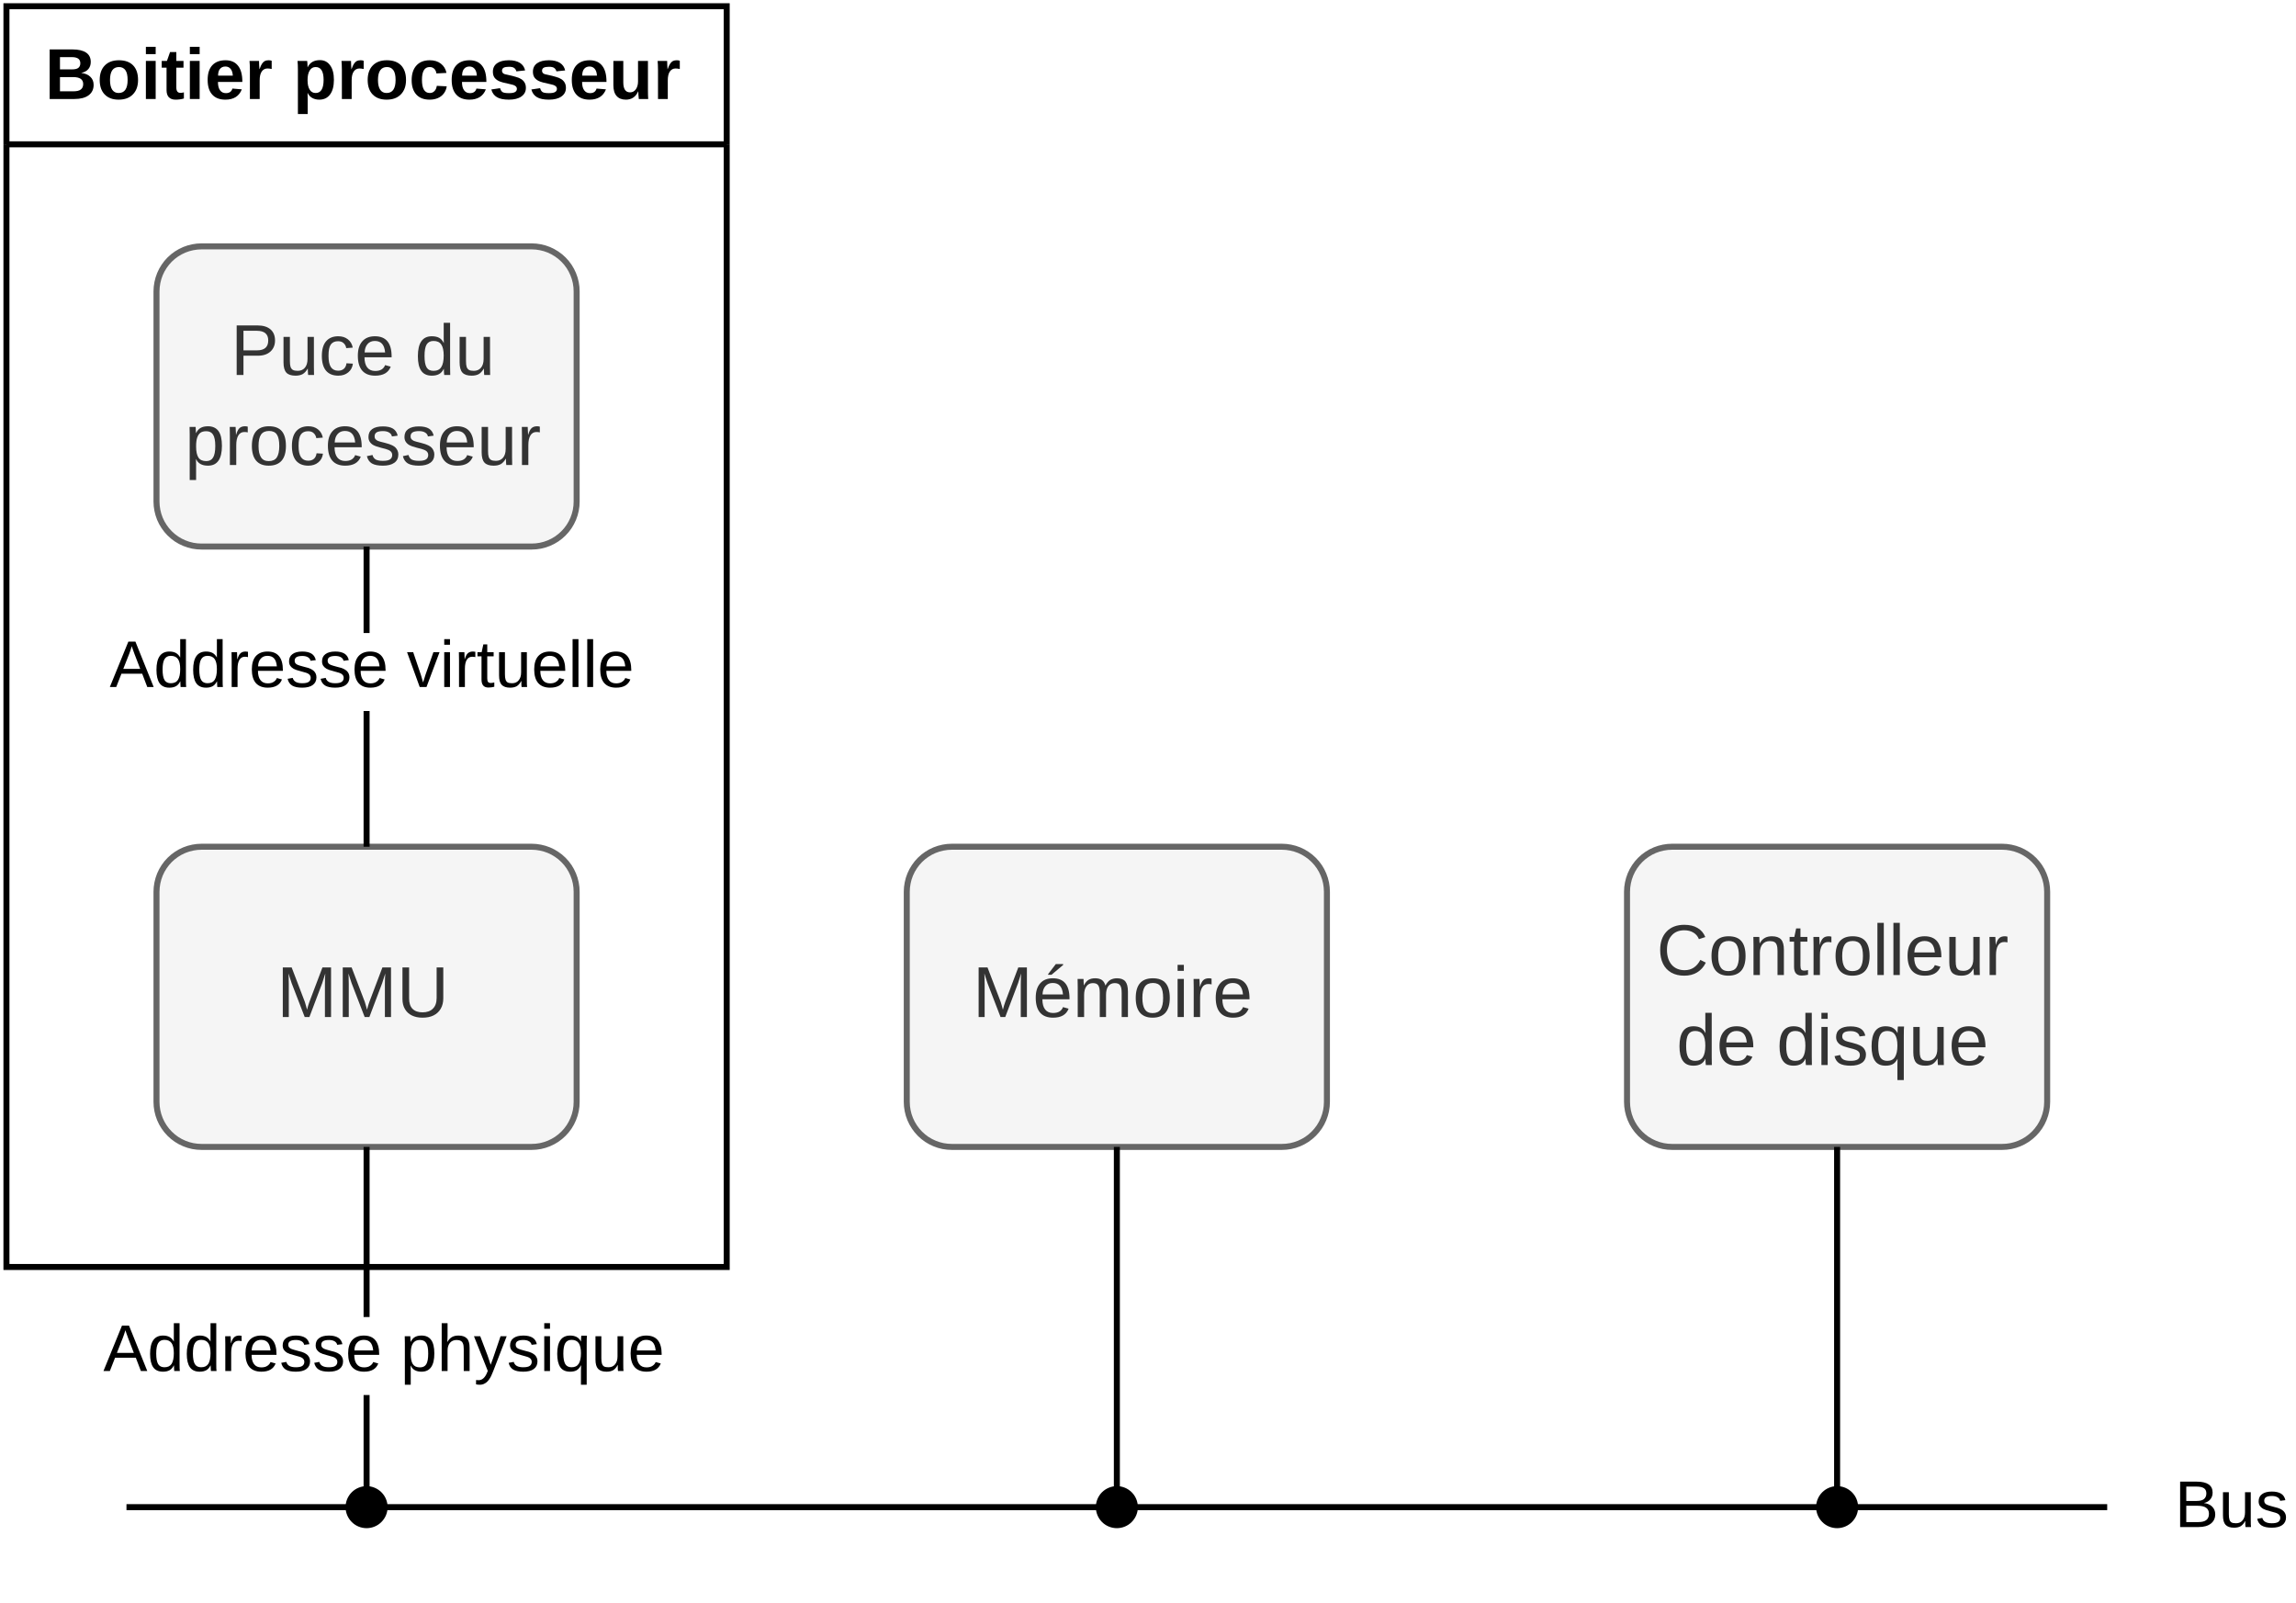 <?xml version="1.0" encoding="UTF-8"?>
<svg xmlns="http://www.w3.org/2000/svg" xmlns:xlink="http://www.w3.org/1999/xlink" width="275.04" height="192" viewBox="0 0 275.04 192">
<rect x="0" y="0" width="275.04" height="192" fill="#808080" stroke="none"/>
<defs>
<g>
<g id="glyph-0-0">
<path d="M 4.859 -1.531 C 4.859 -1.051 4.68 -0.676 4.328 -0.406 C 3.973 -0.133 3.484 0 2.859 0 L 0.656 0 L 0.656 -5.438 L 2.625 -5.438 C 3.906 -5.438 4.547 -5 4.547 -4.125 C 4.547 -3.801 4.453 -3.531 4.266 -3.312 C 4.086 -3.094 3.832 -2.945 3.5 -2.875 C 3.938 -2.82 4.27 -2.676 4.5 -2.438 C 4.738 -2.195 4.859 -1.895 4.859 -1.531 Z M 3.797 -4.031 C 3.797 -4.32 3.695 -4.531 3.5 -4.656 C 3.301 -4.781 3.008 -4.844 2.625 -4.844 L 1.391 -4.844 L 1.391 -3.125 L 2.625 -3.125 C 3.02 -3.125 3.312 -3.195 3.5 -3.344 C 3.695 -3.5 3.797 -3.727 3.797 -4.031 Z M 4.109 -1.594 C 4.109 -2.227 3.66 -2.547 2.766 -2.547 L 1.391 -2.547 L 1.391 -0.594 L 2.812 -0.594 C 3.27 -0.594 3.598 -0.676 3.797 -0.844 C 4.004 -1.008 4.109 -1.258 4.109 -1.594 Z M 4.109 -1.594 "/>
</g>
<g id="glyph-0-1">
<path d="M 1.219 -4.172 L 1.219 -1.531 C 1.219 -1.25 1.242 -1.031 1.297 -0.875 C 1.348 -0.727 1.43 -0.617 1.547 -0.547 C 1.672 -0.484 1.848 -0.453 2.078 -0.453 C 2.41 -0.453 2.672 -0.566 2.859 -0.797 C 3.055 -1.023 3.156 -1.344 3.156 -1.75 L 3.156 -4.172 L 3.844 -4.172 L 3.844 -0.891 C 3.844 -0.398 3.852 -0.102 3.875 0 L 3.219 0 C 3.219 -0.008 3.211 -0.039 3.203 -0.094 C 3.203 -0.156 3.195 -0.223 3.188 -0.297 C 3.188 -0.367 3.188 -0.508 3.188 -0.719 L 3.172 -0.719 C 3.016 -0.426 2.832 -0.219 2.625 -0.094 C 2.414 0.02 2.156 0.078 1.844 0.078 C 1.383 0.078 1.047 -0.035 0.828 -0.266 C 0.617 -0.492 0.516 -0.867 0.516 -1.391 L 0.516 -4.172 Z M 1.219 -4.172 "/>
</g>
<g id="glyph-0-2">
<path d="M 3.672 -1.156 C 3.672 -0.758 3.52 -0.453 3.219 -0.234 C 2.926 -0.023 2.508 0.078 1.969 0.078 C 1.445 0.078 1.047 -0.004 0.766 -0.172 C 0.484 -0.348 0.301 -0.617 0.219 -0.984 L 0.828 -1.094 C 0.891 -0.875 1.016 -0.711 1.203 -0.609 C 1.391 -0.504 1.645 -0.453 1.969 -0.453 C 2.32 -0.453 2.578 -0.504 2.734 -0.609 C 2.898 -0.723 2.984 -0.883 2.984 -1.094 C 2.984 -1.258 2.926 -1.395 2.812 -1.5 C 2.707 -1.602 2.531 -1.688 2.281 -1.75 L 1.781 -1.891 C 1.375 -1.992 1.086 -2.094 0.922 -2.188 C 0.754 -2.289 0.625 -2.41 0.531 -2.547 C 0.438 -2.691 0.391 -2.867 0.391 -3.078 C 0.391 -3.453 0.523 -3.738 0.797 -3.938 C 1.066 -4.145 1.461 -4.25 1.984 -4.25 C 2.441 -4.25 2.805 -4.164 3.078 -4 C 3.348 -3.832 3.52 -3.57 3.594 -3.219 L 2.969 -3.141 C 2.926 -3.328 2.82 -3.469 2.656 -3.562 C 2.488 -3.664 2.266 -3.719 1.984 -3.719 C 1.672 -3.719 1.438 -3.672 1.281 -3.578 C 1.133 -3.484 1.062 -3.336 1.062 -3.141 C 1.062 -3.023 1.094 -2.926 1.156 -2.844 C 1.219 -2.77 1.305 -2.707 1.422 -2.656 C 1.547 -2.602 1.801 -2.523 2.188 -2.422 C 2.562 -2.336 2.828 -2.254 2.984 -2.172 C 3.148 -2.086 3.281 -2 3.375 -1.906 C 3.469 -1.812 3.539 -1.703 3.594 -1.578 C 3.645 -1.453 3.672 -1.312 3.672 -1.156 Z M 3.672 -1.156 "/>
</g>
<g id="glyph-0-3">
<path d="M 4.5 0 L 3.891 -1.594 L 1.406 -1.594 L 0.781 0 L 0.016 0 L 2.234 -5.438 L 3.078 -5.438 L 5.266 0 Z M 2.641 -4.891 L 2.609 -4.781 C 2.547 -4.562 2.453 -4.285 2.328 -3.953 L 1.625 -2.172 L 3.656 -2.172 L 2.969 -3.953 C 2.895 -4.141 2.82 -4.344 2.75 -4.562 Z M 2.641 -4.891 "/>
</g>
<g id="glyph-0-4">
<path d="M 3.172 -0.672 C 3.035 -0.398 2.863 -0.207 2.656 -0.094 C 2.445 0.02 2.188 0.078 1.875 0.078 C 1.344 0.078 0.953 -0.098 0.703 -0.453 C 0.453 -0.805 0.328 -1.344 0.328 -2.062 C 0.328 -3.52 0.844 -4.25 1.875 -4.25 C 2.188 -4.25 2.445 -4.191 2.656 -4.078 C 2.863 -3.961 3.035 -3.781 3.172 -3.531 L 3.172 -5.734 L 3.859 -5.734 L 3.859 -0.859 C 3.859 -0.422 3.867 -0.133 3.891 0 L 3.219 0 C 3.219 -0.039 3.211 -0.133 3.203 -0.281 C 3.191 -0.438 3.188 -0.566 3.188 -0.672 Z M 1.062 -2.094 C 1.062 -1.508 1.141 -1.086 1.297 -0.828 C 1.453 -0.578 1.703 -0.453 2.047 -0.453 C 2.441 -0.453 2.727 -0.586 2.906 -0.859 C 3.082 -1.141 3.172 -1.566 3.172 -2.141 C 3.172 -2.691 3.082 -3.094 2.906 -3.344 C 2.727 -3.602 2.441 -3.734 2.047 -3.734 C 1.703 -3.734 1.453 -3.602 1.297 -3.344 C 1.141 -3.094 1.062 -2.676 1.062 -2.094 Z M 1.062 -2.094 "/>
</g>
<g id="glyph-0-5">
<path d="M 0.547 0 L 0.547 -3.203 C 0.547 -3.492 0.539 -3.816 0.531 -4.172 L 1.188 -4.172 C 1.207 -3.703 1.219 -3.422 1.219 -3.328 L 1.234 -3.328 C 1.336 -3.68 1.461 -3.922 1.609 -4.047 C 1.754 -4.18 1.957 -4.25 2.219 -4.25 C 2.312 -4.25 2.406 -4.238 2.5 -4.219 L 2.5 -3.578 C 2.406 -3.609 2.281 -3.625 2.125 -3.625 C 1.844 -3.625 1.625 -3.5 1.469 -3.25 C 1.32 -3 1.25 -2.641 1.25 -2.172 L 1.25 0 Z M 0.547 0 "/>
</g>
<g id="glyph-0-6">
<path d="M 1.062 -1.938 C 1.062 -1.457 1.16 -1.086 1.359 -0.828 C 1.555 -0.566 1.848 -0.438 2.234 -0.438 C 2.535 -0.438 2.773 -0.5 2.953 -0.625 C 3.141 -0.75 3.266 -0.898 3.328 -1.078 L 3.938 -0.906 C 3.688 -0.25 3.117 0.078 2.234 0.078 C 1.617 0.078 1.145 -0.102 0.812 -0.469 C 0.488 -0.844 0.328 -1.391 0.328 -2.109 C 0.328 -2.805 0.488 -3.336 0.812 -3.703 C 1.145 -4.066 1.609 -4.25 2.203 -4.25 C 3.43 -4.25 4.047 -3.508 4.047 -2.031 L 4.047 -1.938 Z M 3.328 -2.469 C 3.285 -2.914 3.172 -3.238 2.984 -3.438 C 2.805 -3.633 2.539 -3.734 2.188 -3.734 C 1.852 -3.734 1.586 -3.617 1.391 -3.391 C 1.191 -3.172 1.086 -2.863 1.078 -2.469 Z M 3.328 -2.469 "/>
</g>
<g id="glyph-0-7">
</g>
<g id="glyph-0-8">
<path d="M 2.359 0 L 1.547 0 L 0.031 -4.172 L 0.766 -4.172 L 1.688 -1.453 C 1.719 -1.359 1.805 -1.055 1.953 -0.547 L 2.234 -1.453 L 3.188 -4.172 L 3.922 -4.172 Z M 2.359 0 "/>
</g>
<g id="glyph-0-9">
<path d="M 0.531 -5.062 L 0.531 -5.734 L 1.219 -5.734 L 1.219 -5.062 Z M 0.531 0 L 0.531 -4.172 L 1.219 -4.172 L 1.219 0 Z M 0.531 0 "/>
</g>
<g id="glyph-0-10">
<path d="M 2.141 -0.031 C 1.91 0.031 1.676 0.062 1.438 0.062 C 0.883 0.062 0.609 -0.254 0.609 -0.891 L 0.609 -3.672 L 0.125 -3.672 L 0.125 -4.172 L 0.625 -4.172 L 0.828 -5.109 L 1.297 -5.109 L 1.297 -4.172 L 2.062 -4.172 L 2.062 -3.672 L 1.297 -3.672 L 1.297 -1.031 C 1.297 -0.832 1.328 -0.691 1.391 -0.609 C 1.461 -0.523 1.578 -0.484 1.734 -0.484 C 1.828 -0.484 1.961 -0.504 2.141 -0.547 Z M 2.141 -0.031 "/>
</g>
<g id="glyph-0-11">
<path d="M 0.531 0 L 0.531 -5.734 L 1.234 -5.734 L 1.234 0 Z M 0.531 0 "/>
</g>
<g id="glyph-0-12">
<path d="M 4.062 -2.109 C 4.062 -0.648 3.551 0.078 2.531 0.078 C 1.883 0.078 1.453 -0.164 1.234 -0.656 L 1.219 -0.656 C 1.227 -0.633 1.234 -0.414 1.234 0 L 1.234 1.641 L 0.531 1.641 L 0.531 -3.328 C 0.531 -3.754 0.523 -4.035 0.516 -4.172 L 1.188 -4.172 C 1.188 -4.16 1.188 -4.125 1.188 -4.062 C 1.195 -4 1.203 -3.898 1.203 -3.766 C 1.211 -3.641 1.219 -3.551 1.219 -3.5 L 1.234 -3.5 C 1.359 -3.758 1.52 -3.945 1.719 -4.062 C 1.926 -4.188 2.195 -4.25 2.531 -4.25 C 3.039 -4.25 3.422 -4.078 3.672 -3.734 C 3.93 -3.391 4.062 -2.848 4.062 -2.109 Z M 3.328 -2.094 C 3.328 -2.676 3.25 -3.094 3.094 -3.344 C 2.938 -3.594 2.688 -3.719 2.344 -3.719 C 2.07 -3.719 1.859 -3.656 1.703 -3.531 C 1.547 -3.414 1.426 -3.234 1.344 -2.984 C 1.27 -2.742 1.234 -2.426 1.234 -2.031 C 1.234 -1.488 1.316 -1.086 1.484 -0.828 C 1.66 -0.566 1.945 -0.438 2.344 -0.438 C 2.688 -0.438 2.938 -0.562 3.094 -0.812 C 3.25 -1.07 3.328 -1.5 3.328 -2.094 Z M 3.328 -2.094 "/>
</g>
<g id="glyph-0-13">
<path d="M 1.219 -3.469 C 1.375 -3.738 1.555 -3.938 1.766 -4.062 C 1.973 -4.188 2.238 -4.25 2.562 -4.25 C 3.008 -4.25 3.344 -4.133 3.562 -3.906 C 3.781 -3.688 3.891 -3.312 3.891 -2.781 L 3.891 0 L 3.188 0 L 3.188 -2.641 C 3.188 -2.941 3.156 -3.16 3.094 -3.297 C 3.039 -3.441 2.953 -3.547 2.828 -3.609 C 2.711 -3.68 2.547 -3.719 2.328 -3.719 C 1.992 -3.719 1.727 -3.602 1.531 -3.375 C 1.344 -3.145 1.25 -2.844 1.25 -2.469 L 1.25 0 L 0.547 0 L 0.547 -5.734 L 1.25 -5.734 L 1.25 -4.234 C 1.25 -4.078 1.242 -3.914 1.234 -3.75 C 1.223 -3.582 1.219 -3.488 1.219 -3.469 Z M 1.219 -3.469 "/>
</g>
<g id="glyph-0-14">
<path d="M 0.734 1.641 C 0.547 1.641 0.391 1.625 0.266 1.594 L 0.266 1.078 C 0.359 1.086 0.461 1.094 0.578 1.094 C 1.016 1.094 1.359 0.773 1.609 0.141 L 1.672 -0.016 L 0.016 -4.172 L 0.766 -4.172 L 1.641 -1.875 C 1.648 -1.832 1.664 -1.785 1.688 -1.734 C 1.707 -1.68 1.766 -1.516 1.859 -1.234 C 1.953 -0.953 2.004 -0.789 2.016 -0.75 L 2.297 -1.516 L 3.203 -4.172 L 3.938 -4.172 L 2.328 0 C 2.16 0.445 2 0.773 1.844 0.984 C 1.695 1.203 1.531 1.363 1.344 1.469 C 1.164 1.582 0.961 1.641 0.734 1.641 Z M 0.734 1.641 "/>
</g>
<g id="glyph-0-15">
<path d="M 1.875 0.078 C 1.344 0.078 0.953 -0.098 0.703 -0.453 C 0.453 -0.816 0.328 -1.352 0.328 -2.062 C 0.328 -3.52 0.844 -4.25 1.875 -4.25 C 2.188 -4.25 2.445 -4.191 2.656 -4.078 C 2.863 -3.973 3.035 -3.789 3.172 -3.531 C 3.172 -3.602 3.176 -3.734 3.188 -3.922 C 3.195 -4.117 3.207 -4.223 3.219 -4.234 L 3.891 -4.234 C 3.867 -4.078 3.859 -3.695 3.859 -3.094 L 3.859 1.641 L 3.172 1.641 L 3.172 -0.047 L 3.188 -0.688 L 3.172 -0.688 C 3.035 -0.414 2.863 -0.219 2.656 -0.094 C 2.457 0.02 2.195 0.078 1.875 0.078 Z M 3.172 -2.141 C 3.172 -2.68 3.082 -3.082 2.906 -3.344 C 2.727 -3.602 2.441 -3.734 2.047 -3.734 C 1.703 -3.734 1.453 -3.602 1.297 -3.344 C 1.141 -3.082 1.062 -2.664 1.062 -2.094 C 1.062 -1.508 1.141 -1.086 1.297 -0.828 C 1.453 -0.578 1.703 -0.453 2.047 -0.453 C 2.441 -0.453 2.727 -0.594 2.906 -0.875 C 3.082 -1.156 3.172 -1.578 3.172 -2.141 Z M 3.172 -2.141 "/>
</g>
<g id="glyph-1-0">
<path d="M 5.844 -1.688 C 5.844 -1.156 5.641 -0.738 5.234 -0.438 C 4.828 -0.145 4.266 0 3.547 0 L 0.578 0 L 0.578 -5.938 L 3.297 -5.938 C 4.016 -5.938 4.562 -5.812 4.938 -5.562 C 5.312 -5.312 5.5 -4.938 5.5 -4.438 C 5.5 -4.102 5.406 -3.82 5.219 -3.594 C 5.031 -3.363 4.742 -3.207 4.359 -3.125 C 4.836 -3.062 5.203 -2.906 5.453 -2.656 C 5.711 -2.414 5.844 -2.094 5.844 -1.688 Z M 4.25 -4.281 C 4.25 -4.539 4.16 -4.727 3.984 -4.844 C 3.816 -4.957 3.566 -5.016 3.234 -5.016 L 1.812 -5.016 L 1.812 -3.547 L 3.25 -3.547 C 3.594 -3.547 3.844 -3.602 4 -3.719 C 4.164 -3.844 4.25 -4.031 4.25 -4.281 Z M 4.594 -1.797 C 4.594 -2.348 4.191 -2.625 3.391 -2.625 L 1.812 -2.625 L 1.812 -0.922 L 3.438 -0.922 C 3.832 -0.922 4.125 -0.992 4.312 -1.141 C 4.5 -1.285 4.594 -1.504 4.594 -1.797 Z M 4.594 -1.797 "/>
</g>
<g id="glyph-1-1">
<path d="M 4.938 -2.281 C 4.938 -1.539 4.727 -0.961 4.312 -0.547 C 3.906 -0.129 3.336 0.078 2.609 0.078 C 1.898 0.078 1.344 -0.129 0.938 -0.547 C 0.539 -0.961 0.344 -1.539 0.344 -2.281 C 0.344 -3.008 0.539 -3.582 0.938 -4 C 1.344 -4.426 1.91 -4.641 2.641 -4.641 C 3.379 -4.641 3.945 -4.438 4.344 -4.031 C 4.738 -3.625 4.938 -3.039 4.938 -2.281 Z M 3.688 -2.281 C 3.688 -2.82 3.598 -3.211 3.422 -3.453 C 3.242 -3.703 2.988 -3.828 2.656 -3.828 C 1.938 -3.828 1.578 -3.312 1.578 -2.281 C 1.578 -1.77 1.664 -1.379 1.844 -1.109 C 2.02 -0.848 2.273 -0.719 2.609 -0.719 C 3.328 -0.719 3.688 -1.238 3.688 -2.281 Z M 3.688 -2.281 "/>
</g>
<g id="glyph-1-2">
<path d="M 0.609 -5.375 L 0.609 -6.25 L 1.781 -6.25 L 1.781 -5.375 Z M 0.609 0 L 0.609 -4.562 L 1.781 -4.562 L 1.781 0 Z M 0.609 0 "/>
</g>
<g id="glyph-1-3">
<path d="M 1.766 0.078 C 1.422 0.078 1.156 -0.016 0.969 -0.203 C 0.781 -0.398 0.688 -0.688 0.688 -1.062 L 0.688 -3.75 L 0.109 -3.75 L 0.109 -4.562 L 0.734 -4.562 L 1.109 -5.625 L 1.859 -5.625 L 1.859 -4.562 L 2.719 -4.562 L 2.719 -3.75 L 1.859 -3.75 L 1.859 -1.391 C 1.859 -1.172 1.898 -1.004 1.984 -0.891 C 2.066 -0.785 2.195 -0.734 2.375 -0.734 C 2.469 -0.734 2.598 -0.754 2.766 -0.797 L 2.766 -0.062 C 2.473 0.031 2.141 0.078 1.766 0.078 Z M 1.766 0.078 "/>
</g>
<g id="glyph-1-4">
<path d="M 2.469 0.078 C 1.781 0.078 1.254 -0.125 0.891 -0.531 C 0.523 -0.938 0.344 -1.523 0.344 -2.297 C 0.344 -3.047 0.523 -3.625 0.891 -4.031 C 1.266 -4.438 1.797 -4.641 2.484 -4.641 C 3.141 -4.641 3.641 -4.422 3.984 -3.984 C 4.328 -3.555 4.5 -2.922 4.5 -2.078 L 4.5 -2.047 L 1.578 -2.047 C 1.578 -1.609 1.66 -1.273 1.828 -1.047 C 1.992 -0.816 2.227 -0.703 2.531 -0.703 C 2.945 -0.703 3.207 -0.883 3.312 -1.25 L 4.438 -1.156 C 4.113 -0.332 3.457 0.078 2.469 0.078 Z M 2.469 -3.891 C 2.188 -3.891 1.969 -3.789 1.812 -3.594 C 1.664 -3.406 1.594 -3.141 1.594 -2.797 L 3.359 -2.797 C 3.336 -3.16 3.25 -3.43 3.094 -3.609 C 2.938 -3.797 2.727 -3.891 2.469 -3.891 Z M 2.469 -3.891 "/>
</g>
<g id="glyph-1-5">
<path d="M 0.609 0 L 0.609 -3.484 C 0.609 -3.734 0.602 -3.941 0.594 -4.109 C 0.582 -4.273 0.57 -4.426 0.562 -4.562 L 1.703 -4.562 C 1.703 -4.508 1.707 -4.352 1.719 -4.094 C 1.738 -3.832 1.75 -3.66 1.75 -3.578 L 1.766 -3.578 C 1.879 -3.898 1.984 -4.125 2.078 -4.25 C 2.172 -4.383 2.273 -4.484 2.391 -4.547 C 2.516 -4.609 2.672 -4.641 2.859 -4.641 C 3.016 -4.641 3.133 -4.617 3.219 -4.578 L 3.219 -3.594 C 3.031 -3.633 2.863 -3.656 2.719 -3.656 C 2.426 -3.656 2.195 -3.535 2.031 -3.297 C 1.863 -3.055 1.781 -2.703 1.781 -2.234 L 1.781 0 Z M 0.609 0 "/>
</g>
<g id="glyph-1-6">
</g>
<g id="glyph-1-7">
<path d="M 4.922 -2.297 C 4.922 -1.535 4.766 -0.945 4.453 -0.531 C 4.148 -0.125 3.723 0.078 3.172 0.078 C 2.848 0.078 2.566 0.008 2.328 -0.125 C 2.086 -0.258 1.906 -0.457 1.781 -0.719 L 1.766 -0.719 C 1.773 -0.633 1.781 -0.379 1.781 0.047 L 1.781 1.797 L 0.609 1.797 L 0.609 -3.516 C 0.609 -3.941 0.594 -4.289 0.562 -4.562 L 1.719 -4.562 C 1.727 -4.508 1.738 -4.406 1.75 -4.25 C 1.758 -4.102 1.766 -3.957 1.766 -3.812 L 1.781 -3.812 C 2.051 -4.375 2.539 -4.656 3.25 -4.656 C 3.77 -4.656 4.176 -4.445 4.469 -4.031 C 4.77 -3.625 4.922 -3.047 4.922 -2.297 Z M 3.688 -2.297 C 3.688 -3.316 3.367 -3.828 2.734 -3.828 C 2.422 -3.828 2.18 -3.688 2.016 -3.406 C 1.848 -3.133 1.766 -2.754 1.766 -2.266 C 1.766 -1.773 1.848 -1.395 2.016 -1.125 C 2.18 -0.852 2.422 -0.719 2.734 -0.719 C 3.367 -0.719 3.688 -1.242 3.688 -2.297 Z M 3.688 -2.297 "/>
</g>
<g id="glyph-1-8">
<path d="M 2.5 0.078 C 1.812 0.078 1.281 -0.125 0.906 -0.531 C 0.531 -0.945 0.344 -1.52 0.344 -2.25 C 0.344 -3 0.531 -3.582 0.906 -4 C 1.281 -4.426 1.816 -4.641 2.516 -4.641 C 3.055 -4.641 3.5 -4.504 3.844 -4.234 C 4.195 -3.961 4.422 -3.594 4.516 -3.125 L 3.312 -3.062 C 3.281 -3.289 3.195 -3.473 3.062 -3.609 C 2.926 -3.754 2.738 -3.828 2.5 -3.828 C 1.883 -3.828 1.578 -3.316 1.578 -2.297 C 1.578 -1.242 1.891 -0.719 2.516 -0.719 C 2.734 -0.719 2.914 -0.789 3.062 -0.938 C 3.219 -1.082 3.316 -1.297 3.359 -1.578 L 4.547 -1.516 C 4.504 -1.203 4.391 -0.922 4.203 -0.672 C 4.023 -0.43 3.785 -0.242 3.484 -0.109 C 3.191 0.016 2.863 0.078 2.5 0.078 Z M 2.5 0.078 "/>
</g>
<g id="glyph-1-9">
<path d="M 4.438 -1.328 C 4.438 -0.891 4.254 -0.547 3.891 -0.297 C 3.535 -0.047 3.039 0.078 2.406 0.078 C 1.781 0.078 1.301 -0.02 0.969 -0.219 C 0.633 -0.414 0.41 -0.723 0.297 -1.141 L 1.344 -1.297 C 1.406 -1.078 1.504 -0.922 1.641 -0.828 C 1.785 -0.742 2.039 -0.703 2.406 -0.703 C 2.738 -0.703 2.977 -0.742 3.125 -0.828 C 3.281 -0.91 3.359 -1.039 3.359 -1.219 C 3.359 -1.363 3.297 -1.477 3.172 -1.562 C 3.047 -1.656 2.836 -1.727 2.547 -1.781 C 1.879 -1.914 1.426 -2.039 1.188 -2.156 C 0.957 -2.27 0.781 -2.414 0.656 -2.594 C 0.539 -2.781 0.484 -3.004 0.484 -3.266 C 0.484 -3.703 0.648 -4.039 0.984 -4.281 C 1.316 -4.52 1.789 -4.641 2.406 -4.641 C 2.945 -4.641 3.383 -4.535 3.719 -4.328 C 4.051 -4.117 4.258 -3.816 4.344 -3.422 L 3.297 -3.312 C 3.254 -3.488 3.164 -3.625 3.031 -3.719 C 2.906 -3.812 2.695 -3.859 2.406 -3.859 C 2.125 -3.859 1.914 -3.82 1.781 -3.75 C 1.645 -3.676 1.578 -3.555 1.578 -3.391 C 1.578 -3.254 1.629 -3.145 1.734 -3.062 C 1.836 -2.988 2.02 -2.93 2.281 -2.891 C 2.633 -2.816 2.945 -2.738 3.219 -2.656 C 3.5 -2.582 3.723 -2.488 3.891 -2.375 C 4.055 -2.27 4.188 -2.133 4.281 -1.969 C 4.383 -1.801 4.438 -1.586 4.438 -1.328 Z M 4.438 -1.328 "/>
</g>
<g id="glyph-1-10">
<path d="M 1.719 -4.562 L 1.719 -2 C 1.719 -1.195 1.988 -0.797 2.531 -0.797 C 2.812 -0.797 3.039 -0.914 3.219 -1.156 C 3.395 -1.406 3.484 -1.723 3.484 -2.109 L 3.484 -4.562 L 4.672 -4.562 L 4.672 -1.016 C 4.672 -0.629 4.68 -0.289 4.703 0 L 3.578 0 C 3.535 -0.406 3.516 -0.707 3.516 -0.906 L 3.5 -0.906 C 3.344 -0.562 3.141 -0.312 2.891 -0.156 C 2.648 0 2.363 0.078 2.031 0.078 C 1.551 0.078 1.18 -0.066 0.922 -0.359 C 0.66 -0.648 0.531 -1.082 0.531 -1.656 L 0.531 -4.562 Z M 1.719 -4.562 "/>
</g>
<g id="glyph-2-0">
<path d="M 5.297 -4.141 C 5.297 -3.586 5.113 -3.145 4.75 -2.812 C 4.383 -2.477 3.883 -2.312 3.25 -2.312 L 1.516 -2.312 L 1.516 0 L 0.703 0 L 0.703 -5.938 L 3.203 -5.938 C 3.867 -5.938 4.383 -5.781 4.75 -5.469 C 5.113 -5.156 5.297 -4.711 5.297 -4.141 Z M 4.484 -4.141 C 4.484 -4.91 4.023 -5.297 3.109 -5.297 L 1.516 -5.297 L 1.516 -2.953 L 3.141 -2.953 C 4.035 -2.953 4.484 -3.348 4.484 -4.141 Z M 4.484 -4.141 "/>
</g>
<g id="glyph-2-1">
<path d="M 1.328 -4.562 L 1.328 -1.672 C 1.328 -1.367 1.352 -1.133 1.406 -0.969 C 1.469 -0.801 1.562 -0.68 1.688 -0.609 C 1.82 -0.535 2.016 -0.5 2.266 -0.5 C 2.629 -0.5 2.914 -0.625 3.125 -0.875 C 3.332 -1.125 3.438 -1.473 3.438 -1.922 L 3.438 -4.562 L 4.203 -4.562 L 4.203 -0.969 C 4.203 -0.438 4.207 -0.113 4.219 0 L 3.516 0 C 3.504 -0.008 3.5 -0.047 3.5 -0.109 C 3.5 -0.172 3.492 -0.242 3.484 -0.328 C 3.484 -0.41 3.477 -0.562 3.469 -0.781 C 3.289 -0.469 3.086 -0.242 2.859 -0.109 C 2.629 0.016 2.344 0.078 2 0.078 C 1.5 0.078 1.133 -0.039 0.906 -0.281 C 0.676 -0.531 0.562 -0.941 0.562 -1.516 L 0.562 -4.562 Z M 1.328 -4.562 "/>
</g>
<g id="glyph-2-2">
<path d="M 1.156 -2.297 C 1.156 -1.691 1.25 -1.242 1.438 -0.953 C 1.633 -0.66 1.926 -0.516 2.312 -0.516 C 2.582 -0.516 2.805 -0.586 2.984 -0.734 C 3.16 -0.879 3.27 -1.102 3.312 -1.406 L 4.078 -1.359 C 4.023 -0.922 3.836 -0.57 3.516 -0.312 C 3.203 -0.051 2.805 0.078 2.328 0.078 C 1.691 0.078 1.203 -0.117 0.859 -0.516 C 0.523 -0.922 0.359 -1.508 0.359 -2.281 C 0.359 -3.051 0.523 -3.633 0.859 -4.031 C 1.203 -4.438 1.691 -4.641 2.328 -4.641 C 2.785 -4.641 3.164 -4.52 3.469 -4.281 C 3.781 -4.039 3.977 -3.707 4.062 -3.281 L 3.281 -3.219 C 3.238 -3.469 3.133 -3.664 2.969 -3.812 C 2.812 -3.969 2.586 -4.047 2.297 -4.047 C 1.898 -4.047 1.609 -3.91 1.422 -3.641 C 1.242 -3.379 1.156 -2.93 1.156 -2.297 Z M 1.156 -2.297 "/>
</g>
<g id="glyph-2-3">
<path d="M 1.156 -2.125 C 1.156 -1.594 1.266 -1.188 1.484 -0.906 C 1.703 -0.625 2.02 -0.484 2.438 -0.484 C 2.758 -0.484 3.02 -0.547 3.219 -0.672 C 3.414 -0.805 3.551 -0.977 3.625 -1.188 L 4.297 -1 C 4.023 -0.281 3.406 0.078 2.438 0.078 C 1.758 0.078 1.242 -0.117 0.891 -0.516 C 0.535 -0.922 0.359 -1.52 0.359 -2.312 C 0.359 -3.062 0.535 -3.633 0.891 -4.031 C 1.242 -4.438 1.75 -4.641 2.406 -4.641 C 3.738 -4.641 4.406 -3.832 4.406 -2.219 L 4.406 -2.125 Z M 3.625 -2.703 C 3.582 -3.18 3.457 -3.531 3.25 -3.75 C 3.051 -3.969 2.766 -4.078 2.391 -4.078 C 2.023 -4.078 1.734 -3.953 1.516 -3.703 C 1.305 -3.461 1.191 -3.129 1.172 -2.703 Z M 3.625 -2.703 "/>
</g>
<g id="glyph-2-4">
</g>
<g id="glyph-2-5">
<path d="M 3.453 -0.734 C 3.316 -0.441 3.129 -0.234 2.891 -0.109 C 2.66 0.016 2.375 0.078 2.031 0.078 C 1.457 0.078 1.035 -0.113 0.766 -0.5 C 0.492 -0.883 0.359 -1.469 0.359 -2.25 C 0.359 -3.844 0.914 -4.641 2.031 -4.641 C 2.383 -4.641 2.676 -4.578 2.906 -4.453 C 3.133 -4.328 3.316 -4.125 3.453 -3.844 L 3.469 -3.844 L 3.453 -4.359 L 3.453 -6.25 L 4.219 -6.25 L 4.219 -0.938 C 4.219 -0.469 4.223 -0.156 4.234 0 L 3.516 0 C 3.504 -0.039 3.492 -0.145 3.484 -0.312 C 3.473 -0.477 3.469 -0.617 3.469 -0.734 Z M 1.156 -2.281 C 1.156 -1.645 1.238 -1.188 1.406 -0.906 C 1.57 -0.633 1.848 -0.5 2.234 -0.5 C 2.66 -0.5 2.969 -0.645 3.156 -0.938 C 3.352 -1.238 3.453 -1.703 3.453 -2.328 C 3.453 -2.93 3.352 -3.375 3.156 -3.656 C 2.969 -3.938 2.66 -4.078 2.234 -4.078 C 1.859 -4.078 1.582 -3.938 1.406 -3.656 C 1.238 -3.375 1.156 -2.914 1.156 -2.281 Z M 1.156 -2.281 "/>
</g>
<g id="glyph-2-6">
<path d="M 4.438 -2.297 C 4.438 -0.711 3.879 0.078 2.766 0.078 C 2.055 0.078 1.582 -0.18 1.344 -0.703 L 1.328 -0.703 C 1.336 -0.68 1.344 -0.441 1.344 0.016 L 1.344 1.797 L 0.578 1.797 L 0.578 -3.625 C 0.578 -4.094 0.57 -4.406 0.562 -4.562 L 1.281 -4.562 C 1.289 -4.551 1.297 -4.508 1.297 -4.438 C 1.305 -4.363 1.312 -4.254 1.312 -4.109 C 1.32 -3.973 1.328 -3.879 1.328 -3.828 L 1.344 -3.828 C 1.477 -4.109 1.656 -4.312 1.875 -4.438 C 2.102 -4.57 2.398 -4.641 2.766 -4.641 C 3.316 -4.641 3.734 -4.453 4.016 -4.078 C 4.297 -3.703 4.438 -3.109 4.438 -2.297 Z M 3.641 -2.281 C 3.641 -2.914 3.551 -3.367 3.375 -3.641 C 3.207 -3.91 2.938 -4.047 2.562 -4.047 C 2.258 -4.047 2.023 -3.984 1.859 -3.859 C 1.691 -3.734 1.562 -3.535 1.469 -3.266 C 1.383 -3.004 1.344 -2.656 1.344 -2.219 C 1.344 -1.625 1.438 -1.18 1.625 -0.891 C 1.812 -0.609 2.125 -0.469 2.562 -0.469 C 2.938 -0.469 3.207 -0.609 3.375 -0.891 C 3.551 -1.172 3.641 -1.633 3.641 -2.281 Z M 3.641 -2.281 "/>
</g>
<g id="glyph-2-7">
<path d="M 0.594 0 L 0.594 -3.5 C 0.594 -3.812 0.586 -4.164 0.578 -4.562 L 1.281 -4.562 C 1.312 -4.039 1.328 -3.727 1.328 -3.625 L 1.344 -3.625 C 1.457 -4.02 1.594 -4.285 1.75 -4.422 C 1.906 -4.566 2.129 -4.641 2.422 -4.641 C 2.523 -4.641 2.629 -4.625 2.734 -4.594 L 2.734 -3.906 C 2.629 -3.938 2.492 -3.953 2.328 -3.953 C 2.016 -3.953 1.773 -3.816 1.609 -3.547 C 1.441 -3.273 1.359 -2.883 1.359 -2.375 L 1.359 0 Z M 0.594 0 "/>
</g>
<g id="glyph-2-8">
<path d="M 4.438 -2.281 C 4.438 -1.488 4.258 -0.895 3.906 -0.5 C 3.551 -0.113 3.039 0.078 2.375 0.078 C 1.707 0.078 1.203 -0.125 0.859 -0.531 C 0.523 -0.938 0.359 -1.52 0.359 -2.281 C 0.359 -3.852 1.039 -4.641 2.406 -4.641 C 3.102 -4.641 3.613 -4.445 3.938 -4.062 C 4.27 -3.676 4.438 -3.082 4.438 -2.281 Z M 3.641 -2.281 C 3.641 -2.906 3.547 -3.359 3.359 -3.641 C 3.172 -3.93 2.859 -4.078 2.422 -4.078 C 1.973 -4.078 1.648 -3.93 1.453 -3.641 C 1.254 -3.348 1.156 -2.895 1.156 -2.281 C 1.156 -1.676 1.254 -1.223 1.453 -0.922 C 1.648 -0.617 1.957 -0.469 2.375 -0.469 C 2.82 -0.469 3.145 -0.613 3.344 -0.906 C 3.539 -1.207 3.641 -1.664 3.641 -2.281 Z M 3.641 -2.281 "/>
</g>
<g id="glyph-2-9">
<path d="M 4 -1.266 C 4 -0.828 3.836 -0.492 3.516 -0.266 C 3.191 -0.035 2.738 0.078 2.156 0.078 C 1.582 0.078 1.141 -0.008 0.828 -0.188 C 0.523 -0.375 0.328 -0.664 0.234 -1.062 L 0.906 -1.203 C 0.969 -0.953 1.098 -0.77 1.297 -0.656 C 1.504 -0.551 1.789 -0.5 2.156 -0.5 C 2.539 -0.5 2.82 -0.555 3 -0.672 C 3.176 -0.785 3.266 -0.961 3.266 -1.203 C 3.266 -1.379 3.203 -1.523 3.078 -1.641 C 2.953 -1.754 2.754 -1.848 2.484 -1.922 L 1.938 -2.062 C 1.5 -2.176 1.188 -2.285 1 -2.391 C 0.82 -2.492 0.68 -2.625 0.578 -2.781 C 0.473 -2.938 0.422 -3.129 0.422 -3.359 C 0.422 -3.766 0.566 -4.078 0.859 -4.297 C 1.16 -4.516 1.594 -4.625 2.156 -4.625 C 2.664 -4.625 3.066 -4.535 3.359 -4.359 C 3.648 -4.18 3.836 -3.898 3.922 -3.516 L 3.234 -3.422 C 3.191 -3.629 3.078 -3.785 2.891 -3.891 C 2.711 -4.004 2.469 -4.062 2.156 -4.062 C 1.812 -4.062 1.555 -4.008 1.391 -3.906 C 1.234 -3.801 1.156 -3.641 1.156 -3.422 C 1.156 -3.297 1.188 -3.191 1.25 -3.109 C 1.32 -3.023 1.422 -2.953 1.547 -2.891 C 1.68 -2.836 1.961 -2.758 2.391 -2.656 C 2.797 -2.551 3.086 -2.453 3.266 -2.359 C 3.441 -2.273 3.578 -2.18 3.672 -2.078 C 3.773 -1.973 3.852 -1.852 3.906 -1.719 C 3.969 -1.582 4 -1.43 4 -1.266 Z M 4 -1.266 "/>
</g>
<g id="glyph-2-10">
<path d="M 5.75 0 L 5.75 -3.953 C 5.75 -4.391 5.766 -4.812 5.797 -5.219 C 5.648 -4.719 5.523 -4.328 5.422 -4.047 L 3.891 0 L 3.328 0 L 1.766 -4.047 L 1.531 -4.766 L 1.391 -5.219 L 1.406 -4.75 L 1.422 -3.953 L 1.422 0 L 0.703 0 L 0.703 -5.938 L 1.766 -5.938 L 3.344 -1.812 C 3.395 -1.656 3.445 -1.477 3.5 -1.281 C 3.551 -1.094 3.586 -0.957 3.609 -0.875 C 3.629 -0.988 3.676 -1.16 3.75 -1.391 C 3.82 -1.617 3.867 -1.758 3.891 -1.812 L 5.453 -5.938 L 6.484 -5.938 L 6.484 0 Z M 5.75 0 "/>
</g>
<g id="glyph-2-11">
<path d="M 3.078 0.078 C 2.586 0.078 2.16 -0.008 1.797 -0.188 C 1.441 -0.363 1.164 -0.617 0.969 -0.953 C 0.77 -1.285 0.672 -1.688 0.672 -2.156 L 0.672 -5.938 L 1.469 -5.938 L 1.469 -2.219 C 1.469 -1.676 1.602 -1.266 1.875 -0.984 C 2.156 -0.703 2.555 -0.562 3.078 -0.562 C 3.609 -0.562 4.02 -0.707 4.312 -1 C 4.613 -1.289 4.766 -1.719 4.766 -2.281 L 4.766 -5.938 L 5.562 -5.938 L 5.562 -2.234 C 5.562 -1.754 5.457 -1.336 5.25 -0.984 C 5.051 -0.641 4.766 -0.375 4.391 -0.188 C 4.023 -0.008 3.586 0.078 3.078 0.078 Z M 3.078 0.078 "/>
</g>
<g id="glyph-2-12">
<path d="M 1.156 -2.125 C 1.156 -1.594 1.266 -1.188 1.484 -0.906 C 1.703 -0.625 2.02 -0.484 2.438 -0.484 C 2.758 -0.484 3.02 -0.547 3.219 -0.672 C 3.414 -0.805 3.551 -0.977 3.625 -1.188 L 4.297 -1 C 4.023 -0.281 3.406 0.078 2.438 0.078 C 1.758 0.078 1.242 -0.117 0.891 -0.516 C 0.535 -0.922 0.359 -1.52 0.359 -2.312 C 0.359 -3.062 0.535 -3.633 0.891 -4.031 C 1.242 -4.438 1.75 -4.641 2.406 -4.641 C 3.738 -4.641 4.406 -3.832 4.406 -2.219 L 4.406 -2.125 Z M 3.625 -2.703 C 3.582 -3.18 3.457 -3.531 3.25 -3.75 C 3.051 -3.969 2.766 -4.078 2.391 -4.078 C 2.023 -4.078 1.734 -3.953 1.516 -3.703 C 1.305 -3.461 1.191 -3.129 1.172 -2.703 Z M 1.844 -5.062 L 1.844 -5.141 L 2.766 -6.344 L 3.641 -6.344 L 3.641 -6.234 L 2.25 -5.062 Z M 1.844 -5.062 "/>
</g>
<g id="glyph-2-13">
<path d="M 3.234 0 L 3.234 -2.891 C 3.234 -3.328 3.172 -3.629 3.047 -3.797 C 2.93 -3.973 2.719 -4.062 2.406 -4.062 C 2.082 -4.062 1.828 -3.938 1.641 -3.688 C 1.453 -3.438 1.359 -3.086 1.359 -2.641 L 1.359 0 L 0.594 0 L 0.594 -3.578 C 0.594 -4.109 0.586 -4.438 0.578 -4.562 L 1.281 -4.562 C 1.289 -4.539 1.297 -4.5 1.297 -4.438 C 1.297 -4.375 1.297 -4.301 1.297 -4.219 C 1.305 -4.145 1.316 -4 1.328 -3.781 C 1.492 -4.102 1.68 -4.328 1.891 -4.453 C 2.109 -4.578 2.367 -4.641 2.672 -4.641 C 3.016 -4.641 3.285 -4.57 3.484 -4.438 C 3.68 -4.301 3.82 -4.082 3.906 -3.781 L 3.922 -3.781 C 4.078 -4.082 4.266 -4.301 4.484 -4.438 C 4.711 -4.57 4.984 -4.641 5.297 -4.641 C 5.754 -4.641 6.086 -4.516 6.297 -4.266 C 6.504 -4.016 6.609 -3.602 6.609 -3.031 L 6.609 0 L 5.859 0 L 5.859 -2.891 C 5.859 -3.328 5.797 -3.629 5.672 -3.797 C 5.555 -3.973 5.344 -4.062 5.031 -4.062 C 4.695 -4.062 4.438 -3.938 4.25 -3.688 C 4.07 -3.438 3.984 -3.086 3.984 -2.641 L 3.984 0 Z M 3.234 0 "/>
</g>
<g id="glyph-2-14">
<path d="M 0.578 -5.531 L 0.578 -6.25 L 1.328 -6.25 L 1.328 -5.531 Z M 0.578 0 L 0.578 -4.562 L 1.328 -4.562 L 1.328 0 Z M 0.578 0 "/>
</g>
<g id="glyph-2-15">
<path d="M 3.328 -5.359 C 2.672 -5.359 2.16 -5.145 1.797 -4.719 C 1.43 -4.301 1.25 -3.727 1.25 -3 C 1.25 -2.27 1.438 -1.68 1.812 -1.234 C 2.195 -0.797 2.719 -0.578 3.375 -0.578 C 4.195 -0.578 4.82 -0.988 5.25 -1.812 L 5.906 -1.484 C 5.656 -0.973 5.305 -0.582 4.859 -0.312 C 4.422 -0.051 3.91 0.078 3.328 0.078 C 2.734 0.078 2.219 -0.039 1.781 -0.281 C 1.344 -0.531 1.008 -0.883 0.781 -1.344 C 0.551 -1.812 0.438 -2.363 0.438 -3 C 0.438 -3.938 0.691 -4.672 1.203 -5.203 C 1.711 -5.742 2.422 -6.016 3.328 -6.016 C 3.961 -6.016 4.488 -5.891 4.906 -5.641 C 5.332 -5.398 5.645 -5.035 5.844 -4.547 L 5.078 -4.297 C 4.941 -4.641 4.723 -4.898 4.422 -5.078 C 4.117 -5.266 3.754 -5.359 3.328 -5.359 Z M 3.328 -5.359 "/>
</g>
<g id="glyph-2-16">
<path d="M 3.469 0 L 3.469 -2.891 C 3.469 -3.191 3.438 -3.426 3.375 -3.594 C 3.32 -3.758 3.227 -3.879 3.094 -3.953 C 2.969 -4.023 2.781 -4.062 2.531 -4.062 C 2.164 -4.062 1.879 -3.938 1.672 -3.688 C 1.461 -3.438 1.359 -3.086 1.359 -2.641 L 1.359 0 L 0.594 0 L 0.594 -3.578 C 0.594 -4.109 0.586 -4.438 0.578 -4.562 L 1.281 -4.562 C 1.289 -4.539 1.297 -4.5 1.297 -4.438 C 1.297 -4.375 1.297 -4.301 1.297 -4.219 C 1.305 -4.145 1.316 -4 1.328 -3.781 C 1.504 -4.094 1.707 -4.312 1.938 -4.438 C 2.164 -4.57 2.453 -4.641 2.797 -4.641 C 3.297 -4.641 3.66 -4.516 3.891 -4.266 C 4.117 -4.016 4.234 -3.602 4.234 -3.031 L 4.234 0 Z M 3.469 0 "/>
</g>
<g id="glyph-2-17">
<path d="M 2.328 -0.031 C 2.078 0.031 1.82 0.062 1.562 0.062 C 0.957 0.062 0.656 -0.281 0.656 -0.969 L 0.656 -4 L 0.125 -4 L 0.125 -4.562 L 0.688 -4.562 L 0.906 -5.578 L 1.422 -5.578 L 1.422 -4.562 L 2.25 -4.562 L 2.25 -4 L 1.422 -4 L 1.422 -1.125 C 1.422 -0.906 1.453 -0.75 1.516 -0.656 C 1.586 -0.57 1.711 -0.531 1.891 -0.531 C 1.992 -0.531 2.141 -0.551 2.328 -0.594 Z M 2.328 -0.031 "/>
</g>
<g id="glyph-2-18">
<path d="M 0.578 0 L 0.578 -6.25 L 1.344 -6.25 L 1.344 0 Z M 0.578 0 "/>
</g>
<g id="glyph-2-19">
<path d="M 2.031 0.078 C 1.457 0.078 1.035 -0.113 0.766 -0.5 C 0.492 -0.895 0.359 -1.477 0.359 -2.25 C 0.359 -3.844 0.914 -4.641 2.031 -4.641 C 2.383 -4.641 2.672 -4.578 2.891 -4.453 C 3.117 -4.336 3.305 -4.133 3.453 -3.844 L 3.469 -3.844 C 3.469 -3.926 3.473 -4.07 3.484 -4.281 C 3.492 -4.488 3.504 -4.598 3.516 -4.609 L 4.25 -4.609 C 4.227 -4.453 4.219 -4.039 4.219 -3.375 L 4.219 1.797 L 3.453 1.797 L 3.453 -0.062 L 3.469 -0.75 C 3.312 -0.445 3.125 -0.234 2.906 -0.109 C 2.688 0.016 2.395 0.078 2.031 0.078 Z M 3.453 -2.328 C 3.453 -2.922 3.352 -3.359 3.156 -3.641 C 2.969 -3.93 2.66 -4.078 2.234 -4.078 C 1.848 -4.078 1.57 -3.93 1.406 -3.641 C 1.238 -3.359 1.156 -2.906 1.156 -2.281 C 1.156 -1.645 1.238 -1.188 1.406 -0.906 C 1.582 -0.633 1.859 -0.5 2.234 -0.5 C 2.66 -0.5 2.969 -0.648 3.156 -0.953 C 3.352 -1.266 3.453 -1.723 3.453 -2.328 Z M 3.453 -2.328 "/>
</g>
</g>
<clipPath id="clip-0">
<path clip-rule="nonzero" d="M 0 0 L 275.039 0 L 275.039 192 L 0 192 Z M 0 0 "/>
</clipPath>
</defs>
<g clip-path="url(#clip-0)">
<path fill-rule="nonzero" fill="rgb(100%, 100%, 100%)" fill-opacity="1" d="M 0 0 L 275.25 0 L 275.25 192 L 0 192 Z M 0 0 "/>
</g>
<path fill="none" stroke-width="1" stroke-linecap="butt" stroke-linejoin="miter" stroke="rgb(0%, 0%, 0%)" stroke-opacity="1" stroke-miterlimit="10" d="M 139.997 320.002 L 470 320.002 " transform="matrix(0.719, 0, 0, 0.719, -85.507, -49.583)"/>
<path fill-rule="nonzero" fill="rgb(100%, 100%, 100%)" fill-opacity="1" d="M 260.492 176.414 L 274.148 176.414 L 274.148 185.754 L 260.492 185.754 Z M 260.492 176.414 "/>
<g fill="rgb(0%, 0%, 0%)" fill-opacity="1">
<use xlink:href="#glyph-0-0" x="260.505" y="182.881"/>
<use xlink:href="#glyph-0-1" x="265.777" y="182.881"/>
<use xlink:href="#glyph-0-2" x="270.173" y="182.881"/>
</g>
<path fill-rule="nonzero" fill="rgb(100%, 100%, 100%)" fill-opacity="1" stroke-width="1" stroke-linecap="butt" stroke-linejoin="miter" stroke="rgb(0%, 0%, 0%)" stroke-opacity="1" stroke-miterlimit="10" d="M 119.998 93 L 119.998 70 L 239.998 70 L 239.998 93 " transform="matrix(0.719, 0, 0, 0.719, -85.507, -49.583)"/>
<path fill="none" stroke-width="1" stroke-linecap="butt" stroke-linejoin="miter" stroke="rgb(0%, 0%, 0%)" stroke-opacity="1" stroke-miterlimit="10" d="M 119.998 93 L 119.998 279.998 L 239.998 279.998 L 239.998 93 " transform="matrix(0.719, 0, 0, 0.719, -85.507, -49.583)"/>
<path fill="none" stroke-width="1" stroke-linecap="butt" stroke-linejoin="miter" stroke="rgb(0%, 0%, 0%)" stroke-opacity="1" stroke-miterlimit="10" d="M 119.998 93 L 239.998 93 " transform="matrix(0.719, 0, 0, 0.719, -85.507, -49.583)"/>
<g fill="rgb(0%, 0%, 0%)" fill-opacity="1">
<use xlink:href="#glyph-1-0" x="5.372" y="11.857"/>
<use xlink:href="#glyph-1-1" x="11.6" y="11.857"/>
<use xlink:href="#glyph-1-2" x="16.867" y="11.857"/>
<use xlink:href="#glyph-1-3" x="19.263" y="11.857"/>
<use xlink:href="#glyph-1-2" x="22.134" y="11.857"/>
<use xlink:href="#glyph-1-4" x="24.53" y="11.857"/>
<use xlink:href="#glyph-1-5" x="29.326" y="11.857"/>
<use xlink:href="#glyph-1-6" x="32.681" y="11.857"/>
<use xlink:href="#glyph-1-7" x="35.077" y="11.857"/>
<use xlink:href="#glyph-1-5" x="40.345" y="11.857"/>
<use xlink:href="#glyph-1-1" x="43.7" y="11.857"/>
<use xlink:href="#glyph-1-8" x="48.968" y="11.857"/>
<use xlink:href="#glyph-1-4" x="53.763" y="11.857"/>
<use xlink:href="#glyph-1-9" x="58.559" y="11.857"/>
<use xlink:href="#glyph-1-9" x="63.355" y="11.857"/>
<use xlink:href="#glyph-1-4" x="68.151" y="11.857"/>
<use xlink:href="#glyph-1-10" x="72.946" y="11.857"/>
<use xlink:href="#glyph-1-5" x="78.214" y="11.857"/>
</g>
<path fill-rule="nonzero" fill="rgb(96.078%, 96.078%, 96.078%)" fill-opacity="1" stroke-width="1" stroke-linecap="butt" stroke-linejoin="miter" stroke="rgb(39.999%, 39.999%, 39.999%)" stroke-opacity="1" stroke-miterlimit="4" d="M 152.5 109.998 L 207.502 109.998 C 207.991 109.998 208.48 110.047 208.964 110.145 C 209.448 110.237 209.915 110.384 210.372 110.569 C 210.823 110.759 211.258 110.993 211.666 111.265 C 212.079 111.537 212.454 111.847 212.802 112.194 C 213.15 112.542 213.465 112.923 213.737 113.331 C 214.008 113.744 214.242 114.173 214.427 114.63 C 214.617 115.086 214.759 115.554 214.856 116.038 C 214.954 116.521 214.998 117.005 214.998 117.5 L 214.998 152.502 C 214.998 152.992 214.954 153.481 214.856 153.965 C 214.759 154.448 214.617 154.916 214.427 155.373 C 214.242 155.824 214.008 156.259 213.737 156.666 C 213.465 157.074 213.15 157.455 212.802 157.802 C 212.454 158.15 212.079 158.46 211.666 158.737 C 211.258 159.009 210.823 159.243 210.372 159.428 C 209.915 159.618 209.448 159.759 208.964 159.857 C 208.48 159.95 207.991 159.999 207.502 159.999 L 152.5 159.999 C 152.005 159.999 151.522 159.95 151.038 159.857 C 150.554 159.759 150.087 159.618 149.63 159.428 C 149.173 159.243 148.744 159.009 148.331 158.737 C 147.923 158.46 147.542 158.15 147.195 157.802 C 146.847 157.455 146.537 157.074 146.265 156.666 C 145.988 156.259 145.759 155.824 145.569 155.373 C 145.384 154.916 145.238 154.448 145.145 153.965 C 145.047 153.481 144.998 152.992 144.998 152.502 L 144.998 117.5 C 144.998 117.005 145.047 116.521 145.145 116.038 C 145.238 115.554 145.384 115.086 145.569 114.63 C 145.759 114.173 145.988 113.744 146.265 113.331 C 146.537 112.923 146.847 112.542 147.195 112.194 C 147.542 111.847 147.923 111.537 148.331 111.265 C 148.744 110.993 149.173 110.759 149.63 110.569 C 150.087 110.384 150.554 110.237 151.038 110.145 C 151.522 110.047 152.005 109.998 152.5 109.998 Z M 152.5 109.998 " transform="matrix(0.719, 0, 0, 0.719, -85.507, -49.583)"/>
<g fill="rgb(20%, 20%, 20%)" fill-opacity="1">
<use xlink:href="#glyph-2-0" x="27.649" y="44.912"/>
<use xlink:href="#glyph-2-1" x="33.4" y="44.912"/>
<use xlink:href="#glyph-2-2" x="38.196" y="44.912"/>
<use xlink:href="#glyph-2-3" x="42.507" y="44.912"/>
<use xlink:href="#glyph-2-4" x="47.303" y="44.912"/>
<use xlink:href="#glyph-2-5" x="49.699" y="44.912"/>
<use xlink:href="#glyph-2-1" x="54.495" y="44.912"/>
</g>
<g fill="rgb(20%, 20%, 20%)" fill-opacity="1">
<use xlink:href="#glyph-2-6" x="22.147" y="55.691"/>
<use xlink:href="#glyph-2-7" x="26.943" y="55.691"/>
<use xlink:href="#glyph-2-8" x="29.814" y="55.691"/>
<use xlink:href="#glyph-2-2" x="34.61" y="55.691"/>
<use xlink:href="#glyph-2-3" x="38.921" y="55.691"/>
<use xlink:href="#glyph-2-9" x="43.717" y="55.691"/>
<use xlink:href="#glyph-2-9" x="48.029" y="55.691"/>
<use xlink:href="#glyph-2-3" x="52.34" y="55.691"/>
<use xlink:href="#glyph-2-1" x="57.136" y="55.691"/>
<use xlink:href="#glyph-2-7" x="61.932" y="55.691"/>
</g>
<path fill-rule="nonzero" fill="rgb(96.078%, 96.078%, 96.078%)" fill-opacity="1" stroke-width="1" stroke-linecap="butt" stroke-linejoin="miter" stroke="rgb(39.999%, 39.999%, 39.999%)" stroke-opacity="1" stroke-miterlimit="4" d="M 152.5 209.999 L 207.502 209.999 C 207.991 209.999 208.48 210.048 208.964 210.146 C 209.448 210.238 209.915 210.385 210.372 210.57 C 210.823 210.76 211.258 210.988 211.666 211.266 C 212.079 211.537 212.454 211.847 212.802 212.195 C 213.15 212.543 213.465 212.923 213.737 213.331 C 214.008 213.744 214.242 214.174 214.427 214.63 C 214.617 215.087 214.759 215.555 214.856 216.038 C 214.954 216.522 214.998 217.006 214.998 217.501 L 214.998 252.498 C 214.998 252.992 214.954 253.481 214.856 253.965 C 214.759 254.444 214.617 254.917 214.427 255.368 C 214.242 255.824 214.008 256.259 213.737 256.667 C 213.465 257.075 213.15 257.455 212.802 257.803 C 212.454 258.151 212.079 258.461 211.666 258.738 C 211.258 259.01 210.823 259.238 210.372 259.428 C 209.915 259.619 209.448 259.76 208.964 259.858 C 208.48 259.95 207.991 259.999 207.502 259.999 L 152.5 259.999 C 152.005 259.999 151.522 259.95 151.038 259.858 C 150.554 259.76 150.087 259.619 149.63 259.428 C 149.173 259.238 148.744 259.01 148.331 258.738 C 147.923 258.461 147.542 258.151 147.195 257.803 C 146.847 257.455 146.537 257.075 146.265 256.667 C 145.988 256.259 145.759 255.824 145.569 255.368 C 145.384 254.917 145.238 254.444 145.145 253.965 C 145.047 253.481 144.998 252.992 144.998 252.498 L 144.998 217.501 C 144.998 217.006 145.047 216.522 145.145 216.038 C 145.238 215.555 145.384 215.087 145.569 214.63 C 145.759 214.174 145.988 213.744 146.265 213.331 C 146.537 212.923 146.847 212.543 147.195 212.195 C 147.542 211.847 147.923 211.537 148.331 211.266 C 148.744 210.988 149.173 210.76 149.63 210.57 C 150.087 210.385 150.554 210.238 151.038 210.146 C 151.522 210.048 152.005 209.999 152.5 209.999 Z M 152.5 209.999 " transform="matrix(0.719, 0, 0, 0.719, -85.507, -49.583)"/>
<g fill="rgb(20%, 20%, 20%)" fill-opacity="1">
<use xlink:href="#glyph-2-10" x="33.173" y="121.801"/>
<use xlink:href="#glyph-2-10" x="40.356" y="121.801"/>
<use xlink:href="#glyph-2-11" x="47.539" y="121.801"/>
</g>
<path fill="none" stroke-width="1" stroke-linecap="butt" stroke-linejoin="miter" stroke="rgb(0%, 0%, 0%)" stroke-opacity="1" stroke-miterlimit="10" d="M 180.001 159.999 L 180.001 209.999 " transform="matrix(0.719, 0, 0, 0.719, -85.507, -49.583)"/>
<path fill-rule="nonzero" fill="rgb(100%, 100%, 100%)" fill-opacity="1" d="M 13.301 75.812 L 75.816 75.812 L 75.816 85.152 L 13.301 85.152 Z M 13.301 75.812 "/>
<g fill="rgb(0%, 0%, 0%)" fill-opacity="1">
<use xlink:href="#glyph-0-3" x="13.142" y="82.278"/>
<use xlink:href="#glyph-0-4" x="18.414" y="82.278"/>
<use xlink:href="#glyph-0-4" x="22.81" y="82.278"/>
<use xlink:href="#glyph-0-5" x="27.206" y="82.278"/>
<use xlink:href="#glyph-0-6" x="29.839" y="82.278"/>
<use xlink:href="#glyph-0-2" x="34.235" y="82.278"/>
<use xlink:href="#glyph-0-2" x="38.187" y="82.278"/>
<use xlink:href="#glyph-0-6" x="42.139" y="82.278"/>
<use xlink:href="#glyph-0-7" x="46.535" y="82.278"/>
<use xlink:href="#glyph-0-8" x="48.731" y="82.278"/>
<use xlink:href="#glyph-0-9" x="52.684" y="82.278"/>
<use xlink:href="#glyph-0-5" x="54.44" y="82.278"/>
<use xlink:href="#glyph-0-10" x="57.072" y="82.278"/>
<use xlink:href="#glyph-0-1" x="59.268" y="82.278"/>
<use xlink:href="#glyph-0-6" x="63.664" y="82.278"/>
<use xlink:href="#glyph-0-11" x="68.06" y="82.278"/>
<use xlink:href="#glyph-0-11" x="69.817" y="82.278"/>
<use xlink:href="#glyph-0-6" x="71.573" y="82.278"/>
</g>
<path fill="none" stroke-width="1" stroke-linecap="butt" stroke-linejoin="miter" stroke="rgb(0%, 0%, 0%)" stroke-opacity="1" stroke-miterlimit="10" d="M 180.001 259.999 L 180.001 317.001 " transform="matrix(0.719, 0, 0, 0.719, -85.507, -49.583)"/>
<path fill-rule="nonzero" fill="rgb(0%, 0%, 0%)" fill-opacity="1" stroke-width="1" stroke-linecap="butt" stroke-linejoin="miter" stroke="rgb(0%, 0%, 0%)" stroke-opacity="1" stroke-miterlimit="4" d="M 183.002 320.002 C 183.002 320.399 182.925 320.779 182.773 321.149 C 182.621 321.513 182.404 321.839 182.121 322.122 C 181.838 322.404 181.517 322.622 181.148 322.774 C 180.778 322.926 180.398 323.002 180.001 323.002 C 179.604 323.002 179.218 322.926 178.854 322.774 C 178.484 322.622 178.158 322.404 177.881 322.122 C 177.598 321.839 177.381 321.513 177.228 321.149 C 177.076 320.779 177 320.399 177 320.002 C 177 319.6 177.076 319.219 177.228 318.849 C 177.381 318.485 177.598 318.159 177.881 317.876 C 178.158 317.599 178.484 317.382 178.854 317.229 C 179.218 317.077 179.604 317.001 180.001 317.001 C 180.398 317.001 180.778 317.077 181.148 317.229 C 181.517 317.382 181.838 317.599 182.121 317.876 C 182.404 318.159 182.621 318.485 182.773 318.849 C 182.925 319.219 183.002 319.6 183.002 320.002 Z M 183.002 320.002 " transform="matrix(0.719, 0, 0, 0.719, -85.507, -49.583)"/>
<path fill-rule="nonzero" fill="rgb(100%, 100%, 100%)" fill-opacity="1" d="M 12.582 157.73 L 79.41 157.73 L 79.41 167.07 L 12.582 167.07 Z M 12.582 157.73 "/>
<g fill="rgb(0%, 0%, 0%)" fill-opacity="1">
<use xlink:href="#glyph-0-3" x="12.378" y="164.198"/>
<use xlink:href="#glyph-0-4" x="17.651" y="164.198"/>
<use xlink:href="#glyph-0-4" x="22.047" y="164.198"/>
<use xlink:href="#glyph-0-5" x="26.443" y="164.198"/>
<use xlink:href="#glyph-0-6" x="29.075" y="164.198"/>
<use xlink:href="#glyph-0-2" x="33.471" y="164.198"/>
<use xlink:href="#glyph-0-2" x="37.424" y="164.198"/>
<use xlink:href="#glyph-0-6" x="41.376" y="164.198"/>
<use xlink:href="#glyph-0-7" x="45.772" y="164.198"/>
<use xlink:href="#glyph-0-12" x="47.968" y="164.198"/>
<use xlink:href="#glyph-0-13" x="52.364" y="164.198"/>
<use xlink:href="#glyph-0-14" x="56.76" y="164.198"/>
<use xlink:href="#glyph-0-2" x="60.712" y="164.198"/>
<use xlink:href="#glyph-0-9" x="64.665" y="164.198"/>
<use xlink:href="#glyph-0-15" x="66.421" y="164.198"/>
<use xlink:href="#glyph-0-1" x="70.817" y="164.198"/>
<use xlink:href="#glyph-0-6" x="75.213" y="164.198"/>
</g>
<path fill-rule="nonzero" fill="rgb(96.078%, 96.078%, 96.078%)" fill-opacity="1" stroke-width="1" stroke-linecap="butt" stroke-linejoin="miter" stroke="rgb(39.999%, 39.999%, 39.999%)" stroke-opacity="1" stroke-miterlimit="4" d="M 277.501 209.999 L 332.502 209.999 C 332.992 209.999 333.481 210.048 333.965 210.146 C 334.448 210.238 334.916 210.385 335.373 210.57 C 335.824 210.76 336.259 210.988 336.666 211.266 C 337.074 211.537 337.455 211.847 337.802 212.195 C 338.15 212.543 338.46 212.923 338.737 213.331 C 339.009 213.744 339.243 214.174 339.428 214.63 C 339.618 215.087 339.759 215.555 339.857 216.038 C 339.95 216.522 339.999 217.006 339.999 217.501 L 339.999 252.498 C 339.999 252.992 339.95 253.481 339.857 253.965 C 339.759 254.444 339.618 254.917 339.428 255.368 C 339.243 255.824 339.009 256.259 338.737 256.667 C 338.46 257.075 338.15 257.455 337.802 257.803 C 337.455 258.151 337.074 258.461 336.666 258.738 C 336.259 259.01 335.824 259.238 335.373 259.428 C 334.916 259.619 334.448 259.76 333.965 259.858 C 333.481 259.95 332.992 259.999 332.502 259.999 L 277.501 259.999 C 277.006 259.999 276.522 259.95 276.039 259.858 C 275.555 259.76 275.087 259.619 274.631 259.428 C 274.174 259.238 273.745 259.01 273.331 258.738 C 272.924 258.461 272.543 258.151 272.195 257.803 C 271.847 257.455 271.538 257.075 271.266 256.667 C 270.989 256.259 270.76 255.824 270.57 255.368 C 270.38 254.917 270.238 254.444 270.146 253.965 C 270.048 253.481 269.999 252.992 269.999 252.498 L 269.999 217.501 C 269.999 217.006 270.048 216.522 270.146 216.038 C 270.238 215.555 270.38 215.087 270.57 214.63 C 270.76 214.174 270.989 213.744 271.266 213.331 C 271.538 212.923 271.847 212.543 272.195 212.195 C 272.543 211.847 272.924 211.537 273.331 211.266 C 273.745 210.988 274.174 210.76 274.631 210.57 C 275.087 210.385 275.555 210.238 276.039 210.146 C 276.522 210.048 277.006 209.999 277.501 209.999 Z M 277.501 209.999 " transform="matrix(0.719, 0, 0, 0.719, -85.507, -49.583)"/>
<g fill="rgb(20%, 20%, 20%)" fill-opacity="1">
<use xlink:href="#glyph-2-10" x="116.529" y="121.801"/>
<use xlink:href="#glyph-2-12" x="123.712" y="121.801"/>
<use xlink:href="#glyph-2-13" x="128.508" y="121.801"/>
<use xlink:href="#glyph-2-8" x="135.691" y="121.801"/>
<use xlink:href="#glyph-2-14" x="140.487" y="121.801"/>
<use xlink:href="#glyph-2-7" x="142.402" y="121.801"/>
<use xlink:href="#glyph-2-3" x="145.274" y="121.801"/>
</g>
<path fill-rule="nonzero" fill="rgb(96.078%, 96.078%, 96.078%)" fill-opacity="1" stroke-width="1" stroke-linecap="butt" stroke-linejoin="miter" stroke="rgb(39.999%, 39.999%, 39.999%)" stroke-opacity="1" stroke-miterlimit="4" d="M 397.501 209.999 L 452.502 209.999 C 452.991 209.999 453.48 210.048 453.964 210.146 C 454.448 210.238 454.916 210.385 455.372 210.57 C 455.823 210.76 456.258 210.988 456.666 211.266 C 457.074 211.537 457.454 211.847 457.802 212.195 C 458.15 212.543 458.46 212.923 458.737 213.331 C 459.009 213.744 459.243 214.174 459.427 214.63 C 459.618 215.087 459.759 215.555 459.857 216.038 C 459.949 216.522 459.998 217.006 459.998 217.501 L 459.998 252.498 C 459.998 252.992 459.949 253.481 459.857 253.965 C 459.759 254.444 459.618 254.917 459.427 255.368 C 459.243 255.824 459.009 256.259 458.737 256.667 C 458.46 257.075 458.15 257.455 457.802 257.803 C 457.454 258.151 457.074 258.461 456.666 258.738 C 456.258 259.01 455.823 259.238 455.372 259.428 C 454.916 259.619 454.448 259.76 453.964 259.858 C 453.48 259.95 452.991 259.999 452.502 259.999 L 397.501 259.999 C 397.006 259.999 396.522 259.95 396.038 259.858 C 395.554 259.76 395.087 259.619 394.63 259.428 C 394.174 259.238 393.744 259.01 393.331 258.738 C 392.923 258.461 392.543 258.151 392.195 257.803 C 391.847 257.455 391.537 257.075 391.265 256.667 C 390.988 256.259 390.76 255.824 390.57 255.368 C 390.385 254.917 390.238 254.444 390.146 253.965 C 390.048 253.481 389.999 252.992 389.999 252.498 L 389.999 217.501 C 389.999 217.006 390.048 216.522 390.146 216.038 C 390.238 215.555 390.385 215.087 390.57 214.63 C 390.76 214.174 390.988 213.744 391.265 213.331 C 391.537 212.923 391.847 212.543 392.195 212.195 C 392.543 211.847 392.923 211.537 393.331 211.266 C 393.744 210.988 394.174 210.76 394.63 210.57 C 395.087 210.385 395.554 210.238 396.038 210.146 C 396.522 210.048 397.006 209.999 397.501 209.999 Z M 397.501 209.999 " transform="matrix(0.719, 0, 0, 0.719, -85.507, -49.583)"/>
<g fill="rgb(20%, 20%, 20%)" fill-opacity="1">
<use xlink:href="#glyph-2-15" x="198.437" y="116.771"/>
<use xlink:href="#glyph-2-8" x="204.664" y="116.771"/>
<use xlink:href="#glyph-2-16" x="209.46" y="116.771"/>
<use xlink:href="#glyph-2-17" x="214.256" y="116.771"/>
<use xlink:href="#glyph-2-7" x="216.652" y="116.771"/>
<use xlink:href="#glyph-2-8" x="219.523" y="116.771"/>
<use xlink:href="#glyph-2-18" x="224.319" y="116.771"/>
<use xlink:href="#glyph-2-18" x="226.235" y="116.771"/>
<use xlink:href="#glyph-2-3" x="228.15" y="116.771"/>
<use xlink:href="#glyph-2-1" x="232.946" y="116.771"/>
<use xlink:href="#glyph-2-7" x="237.742" y="116.771"/>
</g>
<g fill="rgb(20%, 20%, 20%)" fill-opacity="1">
<use xlink:href="#glyph-2-5" x="200.829" y="127.55"/>
<use xlink:href="#glyph-2-3" x="205.624" y="127.55"/>
<use xlink:href="#glyph-2-4" x="210.42" y="127.55"/>
<use xlink:href="#glyph-2-5" x="212.816" y="127.55"/>
<use xlink:href="#glyph-2-14" x="217.612" y="127.55"/>
<use xlink:href="#glyph-2-9" x="219.527" y="127.55"/>
<use xlink:href="#glyph-2-19" x="223.839" y="127.55"/>
<use xlink:href="#glyph-2-1" x="228.635" y="127.55"/>
<use xlink:href="#glyph-2-3" x="233.43" y="127.55"/>
</g>
<path fill="none" stroke-width="1" stroke-linecap="butt" stroke-linejoin="miter" stroke="rgb(0%, 0%, 0%)" stroke-opacity="1" stroke-miterlimit="10" d="M 305.002 259.999 L 305.002 317.001 " transform="matrix(0.719, 0, 0, 0.719, -85.507, -49.583)"/>
<path fill-rule="nonzero" fill="rgb(0%, 0%, 0%)" fill-opacity="1" stroke-width="1" stroke-linecap="butt" stroke-linejoin="miter" stroke="rgb(0%, 0%, 0%)" stroke-opacity="1" stroke-miterlimit="4" d="M 308.002 320.002 C 308.002 320.399 307.926 320.779 307.774 321.149 C 307.622 321.513 307.404 321.839 307.122 322.122 C 306.839 322.404 306.518 322.622 306.149 322.774 C 305.779 322.926 305.398 323.002 305.002 323.002 C 304.605 323.002 304.219 322.926 303.855 322.774 C 303.485 322.622 303.159 322.404 302.876 322.122 C 302.599 321.839 302.381 321.513 302.229 321.149 C 302.077 320.779 302.001 320.399 302.001 320.002 C 302.001 319.6 302.077 319.219 302.229 318.849 C 302.381 318.485 302.599 318.159 302.876 317.876 C 303.159 317.599 303.485 317.382 303.855 317.229 C 304.219 317.077 304.605 317.001 305.002 317.001 C 305.398 317.001 305.779 317.077 306.149 317.229 C 306.518 317.382 306.839 317.599 307.122 317.876 C 307.404 318.159 307.622 318.485 307.774 318.849 C 307.926 319.219 308.002 319.6 308.002 320.002 Z M 308.002 320.002 " transform="matrix(0.719, 0, 0, 0.719, -85.507, -49.583)"/>
<path fill="none" stroke-width="1" stroke-linecap="butt" stroke-linejoin="miter" stroke="rgb(0%, 0%, 0%)" stroke-opacity="1" stroke-miterlimit="10" d="M 425.001 259.999 L 425.001 317.001 " transform="matrix(0.719, 0, 0, 0.719, -85.507, -49.583)"/>
<path fill-rule="nonzero" fill="rgb(0%, 0%, 0%)" fill-opacity="1" stroke-width="1" stroke-linecap="butt" stroke-linejoin="miter" stroke="rgb(0%, 0%, 0%)" stroke-opacity="1" stroke-miterlimit="4" d="M 428.002 320.002 C 428.002 320.399 427.926 320.779 427.774 321.149 C 427.621 321.513 427.404 321.839 427.121 322.122 C 426.839 322.404 426.518 322.622 426.148 322.774 C 425.779 322.926 425.398 323.002 425.001 323.002 C 424.604 323.002 424.218 322.926 423.854 322.774 C 423.485 322.622 423.158 322.404 422.881 322.122 C 422.599 321.839 422.381 321.513 422.229 321.149 C 422.077 320.779 422.001 320.399 422.001 320.002 C 422.001 319.6 422.077 319.219 422.229 318.849 C 422.381 318.485 422.599 318.159 422.881 317.876 C 423.158 317.599 423.485 317.382 423.854 317.229 C 424.218 317.077 424.604 317.001 425.001 317.001 C 425.398 317.001 425.779 317.077 426.148 317.229 C 426.518 317.382 426.839 317.599 427.121 317.876 C 427.404 318.159 427.621 318.485 427.774 318.849 C 427.926 319.219 428.002 319.6 428.002 320.002 Z M 428.002 320.002 " transform="matrix(0.719, 0, 0, 0.719, -85.507, -49.583)"/>
</svg>
